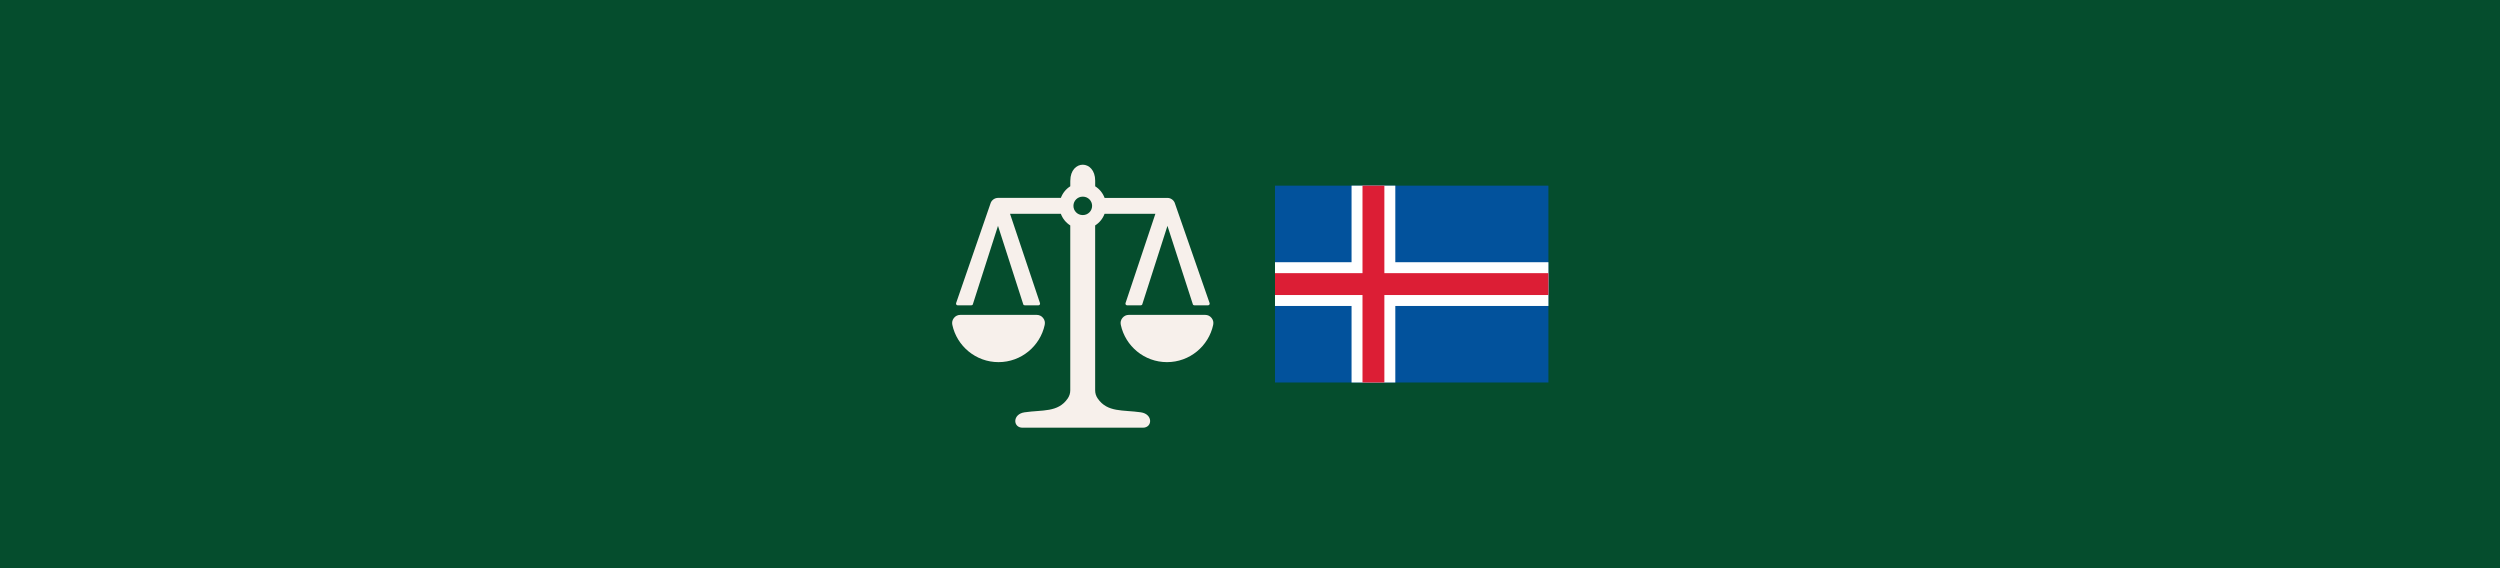 <?xml version="1.0" encoding="UTF-8"?>
<svg id="Layer_1" data-name="Layer 1" xmlns="http://www.w3.org/2000/svg" viewBox="0 0 1100 250">
  <rect width="1100" height="250" style="fill: #054d2d; stroke-width: 0px;"/>
  <path d="m470.94,79.51c0-4.65,2.75-7.03,5.47-7.04,2.73,0,5.47,2.39,5.47,7.04v2.46c1.89,1.19,3.36,2.98,4.14,5.11h27.63c1.44,0,2.69.89,3.22,2.14v.02s15.34,44.08,15.34,44.08c.08.24.08.48-.06.69-.14.21-.35.33-.61.33h-6.02c-.29,0-.57-.15-.66-.43l-11.18-34.53-11.08,34.53c-.09.28-.37.43-.66.43h-6.02c-.25,0-.47-.12-.61-.33-.14-.21-.14-.45-.06-.69l13.12-39.24h-22.36c-.78,2.13-2.25,3.92-4.14,5.11v72.52c0,1.35.36,2.52,1.13,3.63,4.27,6.22,11.07,4.94,18.97,6.08,5.42.79,5.18,6.77.9,6.77h-52.95c-4.28,0-4.52-5.98.9-6.77,7.9-1.15,14.7.14,18.97-6.08.76-1.12,1.13-2.28,1.13-3.63v-72.52c-1.89-1.19-3.36-2.98-4.14-5.11h-22.36l13.16,39.24c.08.24.08.47-.06.69-.14.21-.35.33-.6.33h-6.02c-.29,0-.57-.15-.66-.43l-11.12-34.53-11.07,34.53c-.09.28-.37.43-.66.43h-6.02c-.25,0-.47-.12-.6-.33-.14-.21-.14-.45-.06-.69l15.22-44.09v-.02c.54-1.25,1.79-2.14,3.23-2.14h27.63c.78-2.12,2.25-3.92,4.14-5.11v-2.46h0Zm-11.26,63.41c-2.01,9.38-10.35,16.42-20.33,16.42s-18.32-7.04-20.33-16.42c-.23-1.1.01-2.15.72-3.03.71-.88,1.68-1.34,2.81-1.34h33.59c1.13,0,2.1.46,2.81,1.34.71.88.96,1.93.72,3.03h0Zm74.13,0c-2.01,9.38-10.35,16.42-20.33,16.42s-18.32-7.04-20.33-16.42c-.24-1.1.01-2.15.72-3.03.71-.88,1.68-1.34,2.81-1.34h33.59c1.13,0,2.1.46,2.81,1.34.71.88.96,1.93.72,3.03h0Zm-57.39-56.39h-.06c-2.23,0-4.05,1.81-4.05,4.05s1.81,4.05,4.05,4.05h.06s.06,0,.06,0c2.23,0,4.05-1.81,4.05-4.05s-1.81-4.05-4.05-4.05h-.06Z" style="fill: #f7f0eb; fill-rule: evenodd; stroke-width: 0px;"/>
  <g>
    <path d="m561,81.69h120.3v86.61h-120.3v-86.61Z" style="fill: #02529c; stroke-width: 0px;"/>
    <path d="m561,125h120.3m-76.99-43.31v86.61" style="stroke: #fff; stroke-miterlimit: 200; stroke-width: 19.25px;"/>
    <path d="m561,125h120.3m-76.99-43.31v86.61" style="stroke: #dc1e35; stroke-miterlimit: 200; stroke-width: 9.62px;"/>
  </g>
</svg>
